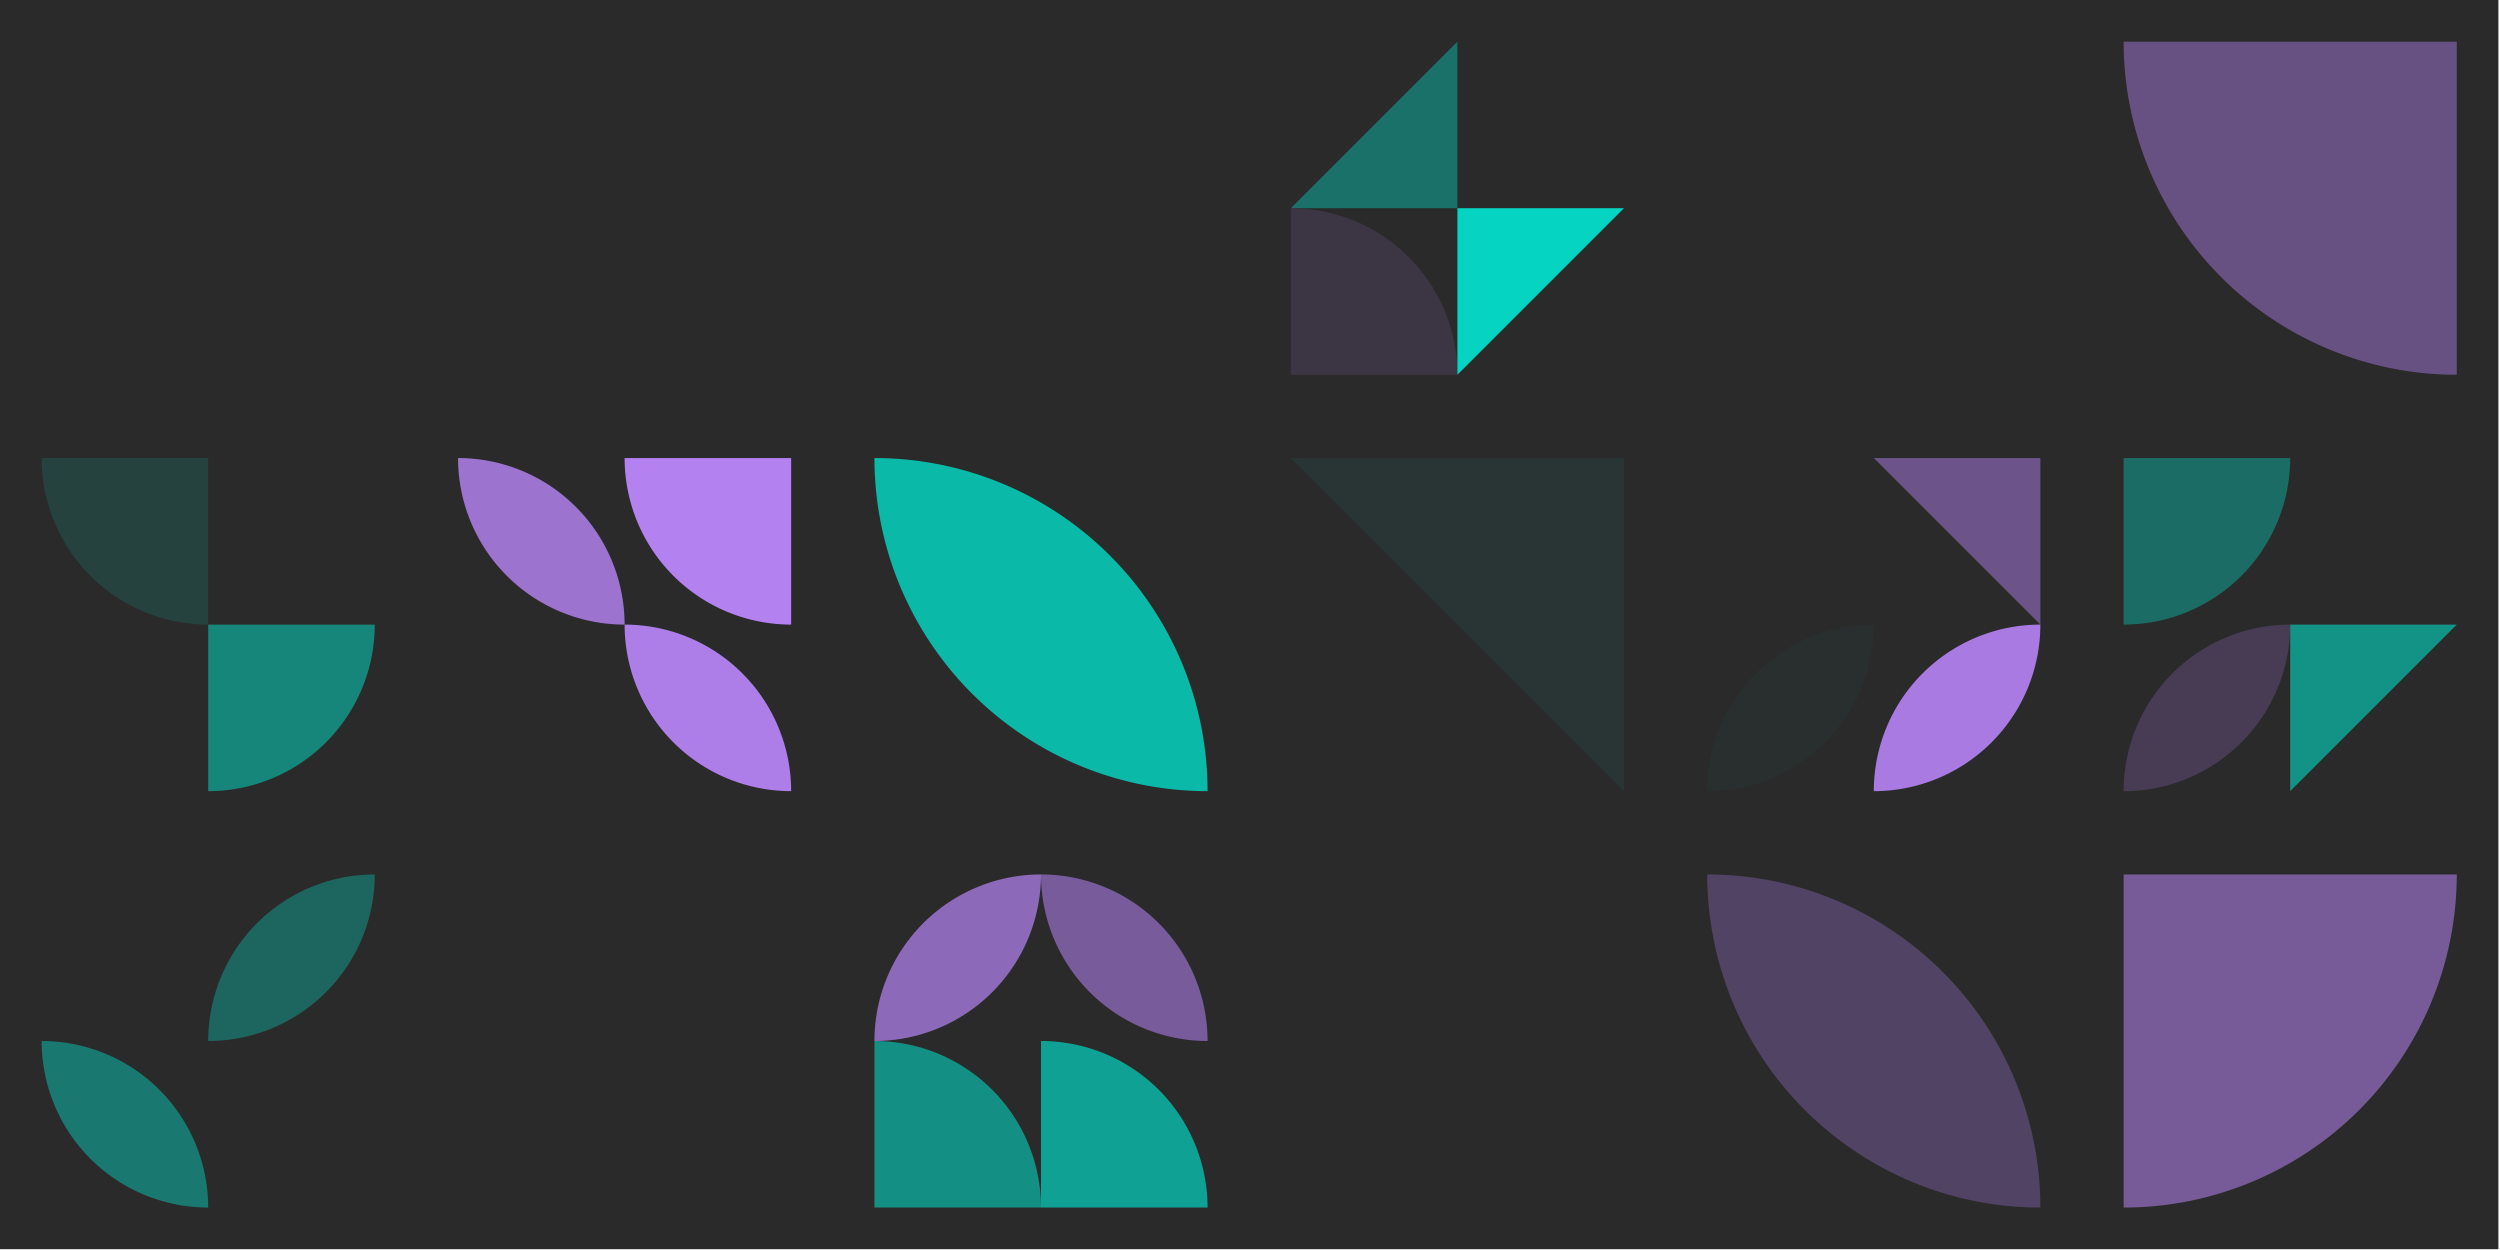 <?xml version="1.0" standalone="no"?><svg xmlns:xlink="http://www.w3.org/1999/xlink" xmlns="http://www.w3.org/2000/svg" viewBox="0 0 1000 500" preserveAspectRatio="xMaxYMax slice"><g transform="scale(0.694)"><rect x="0" y="0" width="1440" height="720" fill="#2a2a2a"/><rect x="744" y="24" width="192" height="192" fill="#2a2a2a"/><polygon points="840,24 840,120 744,120" fill="#1a7169"/><path d="M 744 120 A 96 96 0 0 1 840 216 L 744 216" fill="#3c3544"/><polygon points="840,120 936,120 840,216" fill="#04d4c1"/><path d="M 1224 24 A 192 192 0 0 0 1416 216 L 1416 24" fill="#675182"/><rect x="24" y="264" width="192" height="192" fill="#2a2a2a"/><path d="M 24 264 A 96 96 0 0 0 120 360 L 120 264" fill="#25423f"/><path d="M 120 456 A 96 96 0 0 0 216 360 L 120 360" fill="#16867b"/><rect x="264" y="264" width="192" height="192" fill="#2a2a2a"/><path d="M 264 264 A 96 96 0 0 1  360 360 L 264 264 A 96 96 0 0 0 360 360" fill="#9d73d0"/><path d="M 360 264 A 96 96 0 0 0 456 360 L 456 264" fill="#b381f0"/><path d="M 360 360 A 96 96 0 0 1  456 456 L 360 360 A 96 96 0 0 0 456 456" fill="#ad7de8"/><path d="M 504 264 A 192 192 0 0 1  696 456 L 504 264 A 192 192 0 0 0 696 456" fill="#0ab9a8"/><polygon points="744,264 936,264 936,456" fill="#283534"/><rect x="984" y="264" width="192" height="192" fill="#2a2a2a"/><polygon points="1080,264 1176,264 1176,360" fill="#6c548a"/><path d="M 984 456 A 96 96 0 0 1  1080 360 L 984 456 A 96 96 0 0 0 1080 360" fill="#292f2e"/><path d="M 1080 456 A 96 96 0 0 1  1176 360 L 1080 456 A 96 96 0 0 0 1176 360" fill="#a97be2"/><rect x="1224" y="264" width="192" height="192" fill="#2a2a2a"/><path d="M 1224 360 A 96 96 0 0 0 1320 264 L 1224 264" fill="#1b6c64"/><path d="M 1224 456 A 96 96 0 0 1  1320 360 L 1224 456 A 96 96 0 0 0 1320 360" fill="#473c54"/><polygon points="1320,360 1416,360 1320,456" fill="#139286"/><rect x="24" y="504" width="192" height="192" fill="#2a2a2a"/><path d="M 24 600 A 96 96 0 0 1  120 504 L 24 600 A 96 96 0 0 0 120 504" fill="#2a2a2a"/><path d="M 120 600 A 96 96 0 0 1  216 504 L 120 600 A 96 96 0 0 0 216 504" fill="#1d665f"/><path d="M 24 600 A 96 96 0 0 1  120 696 L 24 600 A 96 96 0 0 0 120 696" fill="#19786f"/><rect x="504" y="504" width="192" height="192" fill="#2a2a2a"/><path d="M 504 600 A 96 96 0 0 1  600 504 L 504 600 A 96 96 0 0 0 600 504" fill="#8d69b9"/><path d="M 600 504 A 96 96 0 0 1  696 600 L 600 504 A 96 96 0 0 0 696 600" fill="#785b9b"/><path d="M 504 600 A 96 96 0 0 1 600 696 L 504 696" fill="#148f84"/><path d="M 600 600 A 96 96 0 0 1 696 696 L 600 696" fill="#0fa294"/><path d="M 984 504 A 192 192 0 0 1  1176 696 L 984 504 A 192 192 0 0 0 1176 696" fill="#514363"/><path d="M 1224 696 A 192 192 0 0 0 1416 504 L 1224 504" fill="#775b99"/></g></svg>